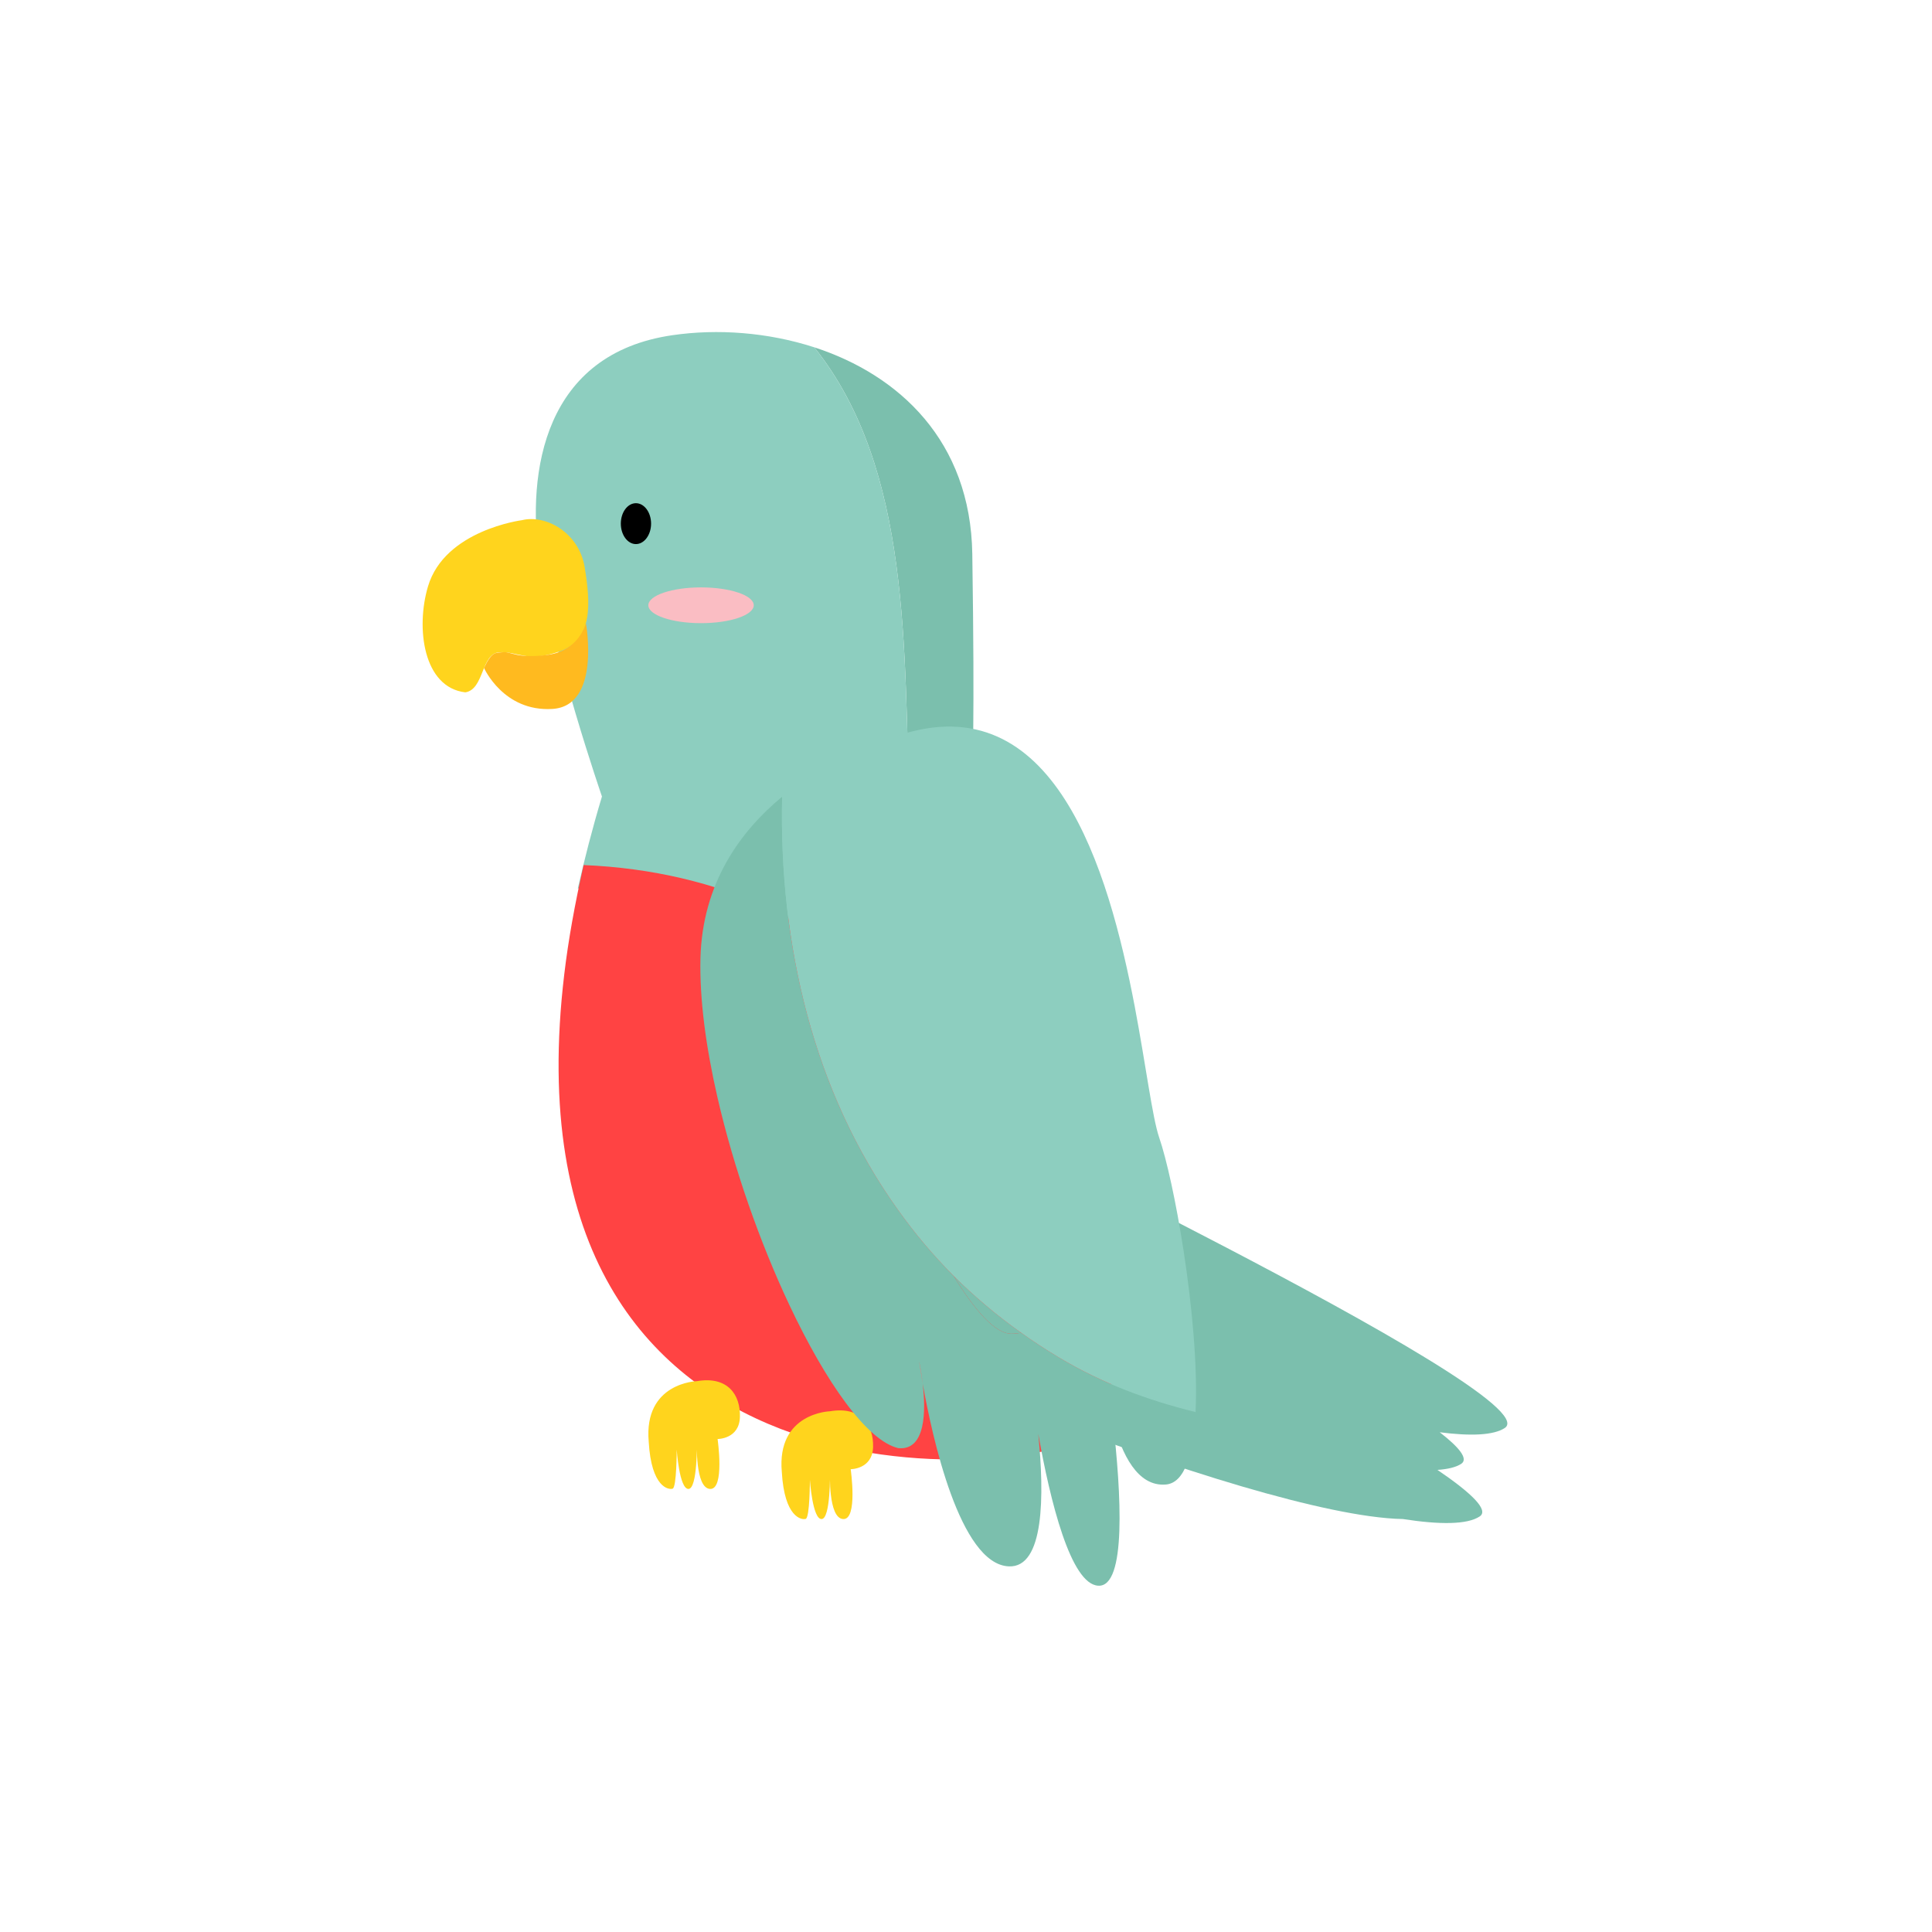 <svg width="128" height="128" viewBox="0 0 128 128" fill="none" xmlns="http://www.w3.org/2000/svg">
<path d="M38.443 45.495C38.438 45.495 38.433 45.495 38.433 45.495C38.636 45.448 38.865 45.385 39.115 45.297C39.115 45.307 39.115 45.318 39.12 45.328C38.917 45.401 38.693 45.458 38.443 45.495ZM34.922 45.401C35.006 45.359 35.099 45.333 35.209 45.328C35.297 45.323 35.386 45.323 35.464 45.328C35.251 45.349 35.079 45.338 34.922 45.401ZM34.188 46.359C34.36 45.948 34.558 45.583 34.881 45.422C34.678 45.521 34.48 45.76 34.188 46.359ZM36.901 45.568C36.355 45.531 36.042 45.411 35.787 45.354C36.162 45.411 36.501 45.51 36.901 45.568Z" fill="#0E5E4F"/>
<path d="M81.251 82.656C74.266 79.01 67.99 75.927 68.006 75.818L68.313 79.875C66.344 78.875 65.115 78.239 65.12 78.187L65.438 82.385C64.308 81.802 63.646 81.453 63.652 81.416L64.454 92.073C74.063 96.062 84.631 99.599 90.73 100.448C91.553 100.562 92.297 100.63 92.943 100.64C95.396 101.021 97.204 101.015 98.032 100.469C98.672 100.052 97.475 98.906 95.235 97.385C95.912 97.338 96.454 97.213 96.808 96.984C97.297 96.661 96.698 95.906 95.386 94.891C97.443 95.156 98.954 95.094 99.693 94.609C101.36 93.516 90.662 87.573 81.251 82.656Z" fill="#7BBFAD"/>
<path d="M69.813 71.203C67.329 60.666 64.417 50.87 64.417 50.87C64.417 50.87 64.589 48.276 64.417 36.698C64.303 29.219 59.568 24.838 53.949 23.01C60.438 31.125 59.855 43.213 60.271 53.63C60.501 60.932 64.344 66.63 69.813 71.203Z" fill="#7BBFAD"/>
<path d="M73.157 89.594C72.745 84.641 71.37 77.781 69.813 71.203C64.344 66.63 60.501 60.932 60.271 53.63C59.855 43.213 60.438 31.125 53.948 23.01C50.876 22.015 47.542 21.771 44.547 22.208C36.079 23.437 34.87 31.172 35.735 37.219C36.599 43.266 39.881 52.771 39.881 52.771C39.24 54.901 38.724 56.922 38.282 58.864C56.542 59.63 67.001 73.302 73.157 89.594Z" fill="#8DCEBF"/>
<path d="M38.667 57.312C38.089 59.87 37.652 62.281 37.386 64.531C32.99 101.26 68.251 98.016 72.579 94.974C72.87 94.771 73.094 94.416 73.266 93.948C73.709 92.724 73.756 90.635 73.542 88.041C67.386 71.745 56.928 58.078 38.667 57.312Z" fill="#FF4343"/>
<path d="M46.172 91.505C46.172 91.505 42.631 91.594 42.98 95.526C43.152 98.547 44.292 98.713 44.563 98.63C44.834 98.547 44.834 96.036 44.834 96.036C44.834 96.036 45.006 98.661 45.615 98.646C46.219 98.63 46.172 95.526 46.172 95.526C46.172 95.526 46.042 98.578 47.037 98.646C48.032 98.713 47.542 95.338 47.542 95.338C47.542 95.338 48.98 95.349 49.021 93.88C49.068 92.411 48.214 91.156 46.172 91.505Z" fill="#FFD41D"/>
<path d="M54.99 93.5C54.99 93.5 51.448 93.594 51.797 97.521C51.969 100.542 53.11 100.713 53.381 100.63C53.657 100.542 53.657 98.036 53.657 98.036C53.657 98.036 53.829 100.661 54.433 100.641C55.037 100.63 54.99 97.521 54.99 97.521C54.99 97.521 54.86 100.573 55.855 100.641C56.849 100.713 56.36 97.338 56.36 97.338C56.36 97.338 57.797 97.349 57.844 95.875C57.886 94.406 57.032 93.156 54.99 93.5Z" fill="#FFD41D"/>
<path d="M34.584 34.463C34.584 34.463 29.464 35.114 28.355 38.854C27.537 41.604 28.042 45.547 30.829 45.87C32.094 45.672 31.865 43.276 33.094 43.213C34.329 43.146 34.907 43.927 37.11 43.146C39.313 42.37 39.12 39.906 38.735 37.573C38.344 35.239 36.115 34.078 34.584 34.463Z" fill="#FFD41D"/>
<path d="M32.068 44.255C32.068 44.255 33.355 47.166 36.594 46.969C39.834 46.776 38.818 41.281 38.818 41.281C38.818 41.281 38.391 43.088 36.329 43.38C34.261 43.666 33.855 43.161 33.349 43.208C32.844 43.266 32.61 43.114 32.068 44.255Z" fill="#FFBA1F"/>
<path d="M63.183 84.536C64.542 86.755 65.907 88.364 67.011 88.364C67.24 88.364 67.448 88.338 67.657 88.302C66.032 87.151 64.542 85.891 63.183 84.536Z" fill="#7BBFAD"/>
<path d="M70.12 89.916C69.266 89.406 68.448 88.864 67.657 88.302C67.448 88.338 67.24 88.364 67.011 88.364C65.907 88.364 64.542 86.755 63.183 84.536C61.813 83.161 60.584 81.693 59.48 80.141C56.693 76.25 54.719 71.859 53.474 67.219C52.23 62.573 51.709 57.677 51.818 52.786C49.037 55.083 46.542 58.516 46.407 63.469C46.339 66.182 46.771 69.385 47.532 72.698C48.615 77.411 50.36 82.354 52.303 86.469C54.724 91.604 57.438 95.448 59.511 95.943C61.355 96.125 61.339 93.432 61.131 91.666C60.969 90.755 60.891 90.177 60.891 90.177C60.891 90.177 61.032 90.812 61.131 91.666C61.751 95.161 63.584 103.62 66.829 103.776C69.193 103.89 69.198 99.078 68.787 95C69.579 99.448 70.933 104.958 72.761 105.057C74.641 105.167 74.287 98.937 73.73 94.104C74.329 96.396 75.381 98.5 77.23 98.354C78.506 98.26 79.073 96.302 79.209 93.552C76.058 92.776 73.006 91.651 70.12 89.916Z" fill="#7BBFAD"/>
<path d="M78.417 82.875C77.922 79.641 77.287 76.781 76.797 75.359C76.344 74.026 75.928 70.635 75.178 66.677C73.428 57.51 69.834 45.312 59.521 48.724C59.521 48.724 55.428 49.797 51.818 52.786C51.709 57.677 52.23 62.573 53.474 67.219C54.719 71.859 56.693 76.25 59.48 80.141C60.584 81.693 61.813 83.161 63.183 84.536C64.542 85.891 66.032 87.151 67.657 88.302C68.448 88.865 69.266 89.406 70.12 89.916C73.006 91.651 76.053 92.776 79.209 93.552C79.355 90.495 78.969 86.458 78.417 82.875Z" fill="#8DCEBF"/>
<path d="M61.131 91.666C61.032 90.812 60.886 90.177 60.886 90.177C60.886 90.177 60.969 90.75 61.131 91.666Z" fill="#8DCEBF"/>
<path d="M43.136 34.693C43.136 35.437 42.683 36.047 42.131 36.047C41.579 36.047 41.131 35.437 41.131 34.693C41.131 33.943 41.579 33.338 42.131 33.338C42.683 33.338 43.136 33.943 43.136 34.693Z" fill="black"/>
<path d="M49.938 40.099C49.938 40.755 48.376 41.286 46.443 41.286C44.516 41.286 42.954 40.755 42.954 40.099C42.954 39.448 44.516 38.916 46.443 38.916C48.376 38.916 49.938 39.448 49.938 40.099Z" fill="#FABDC3"/>
</svg>
